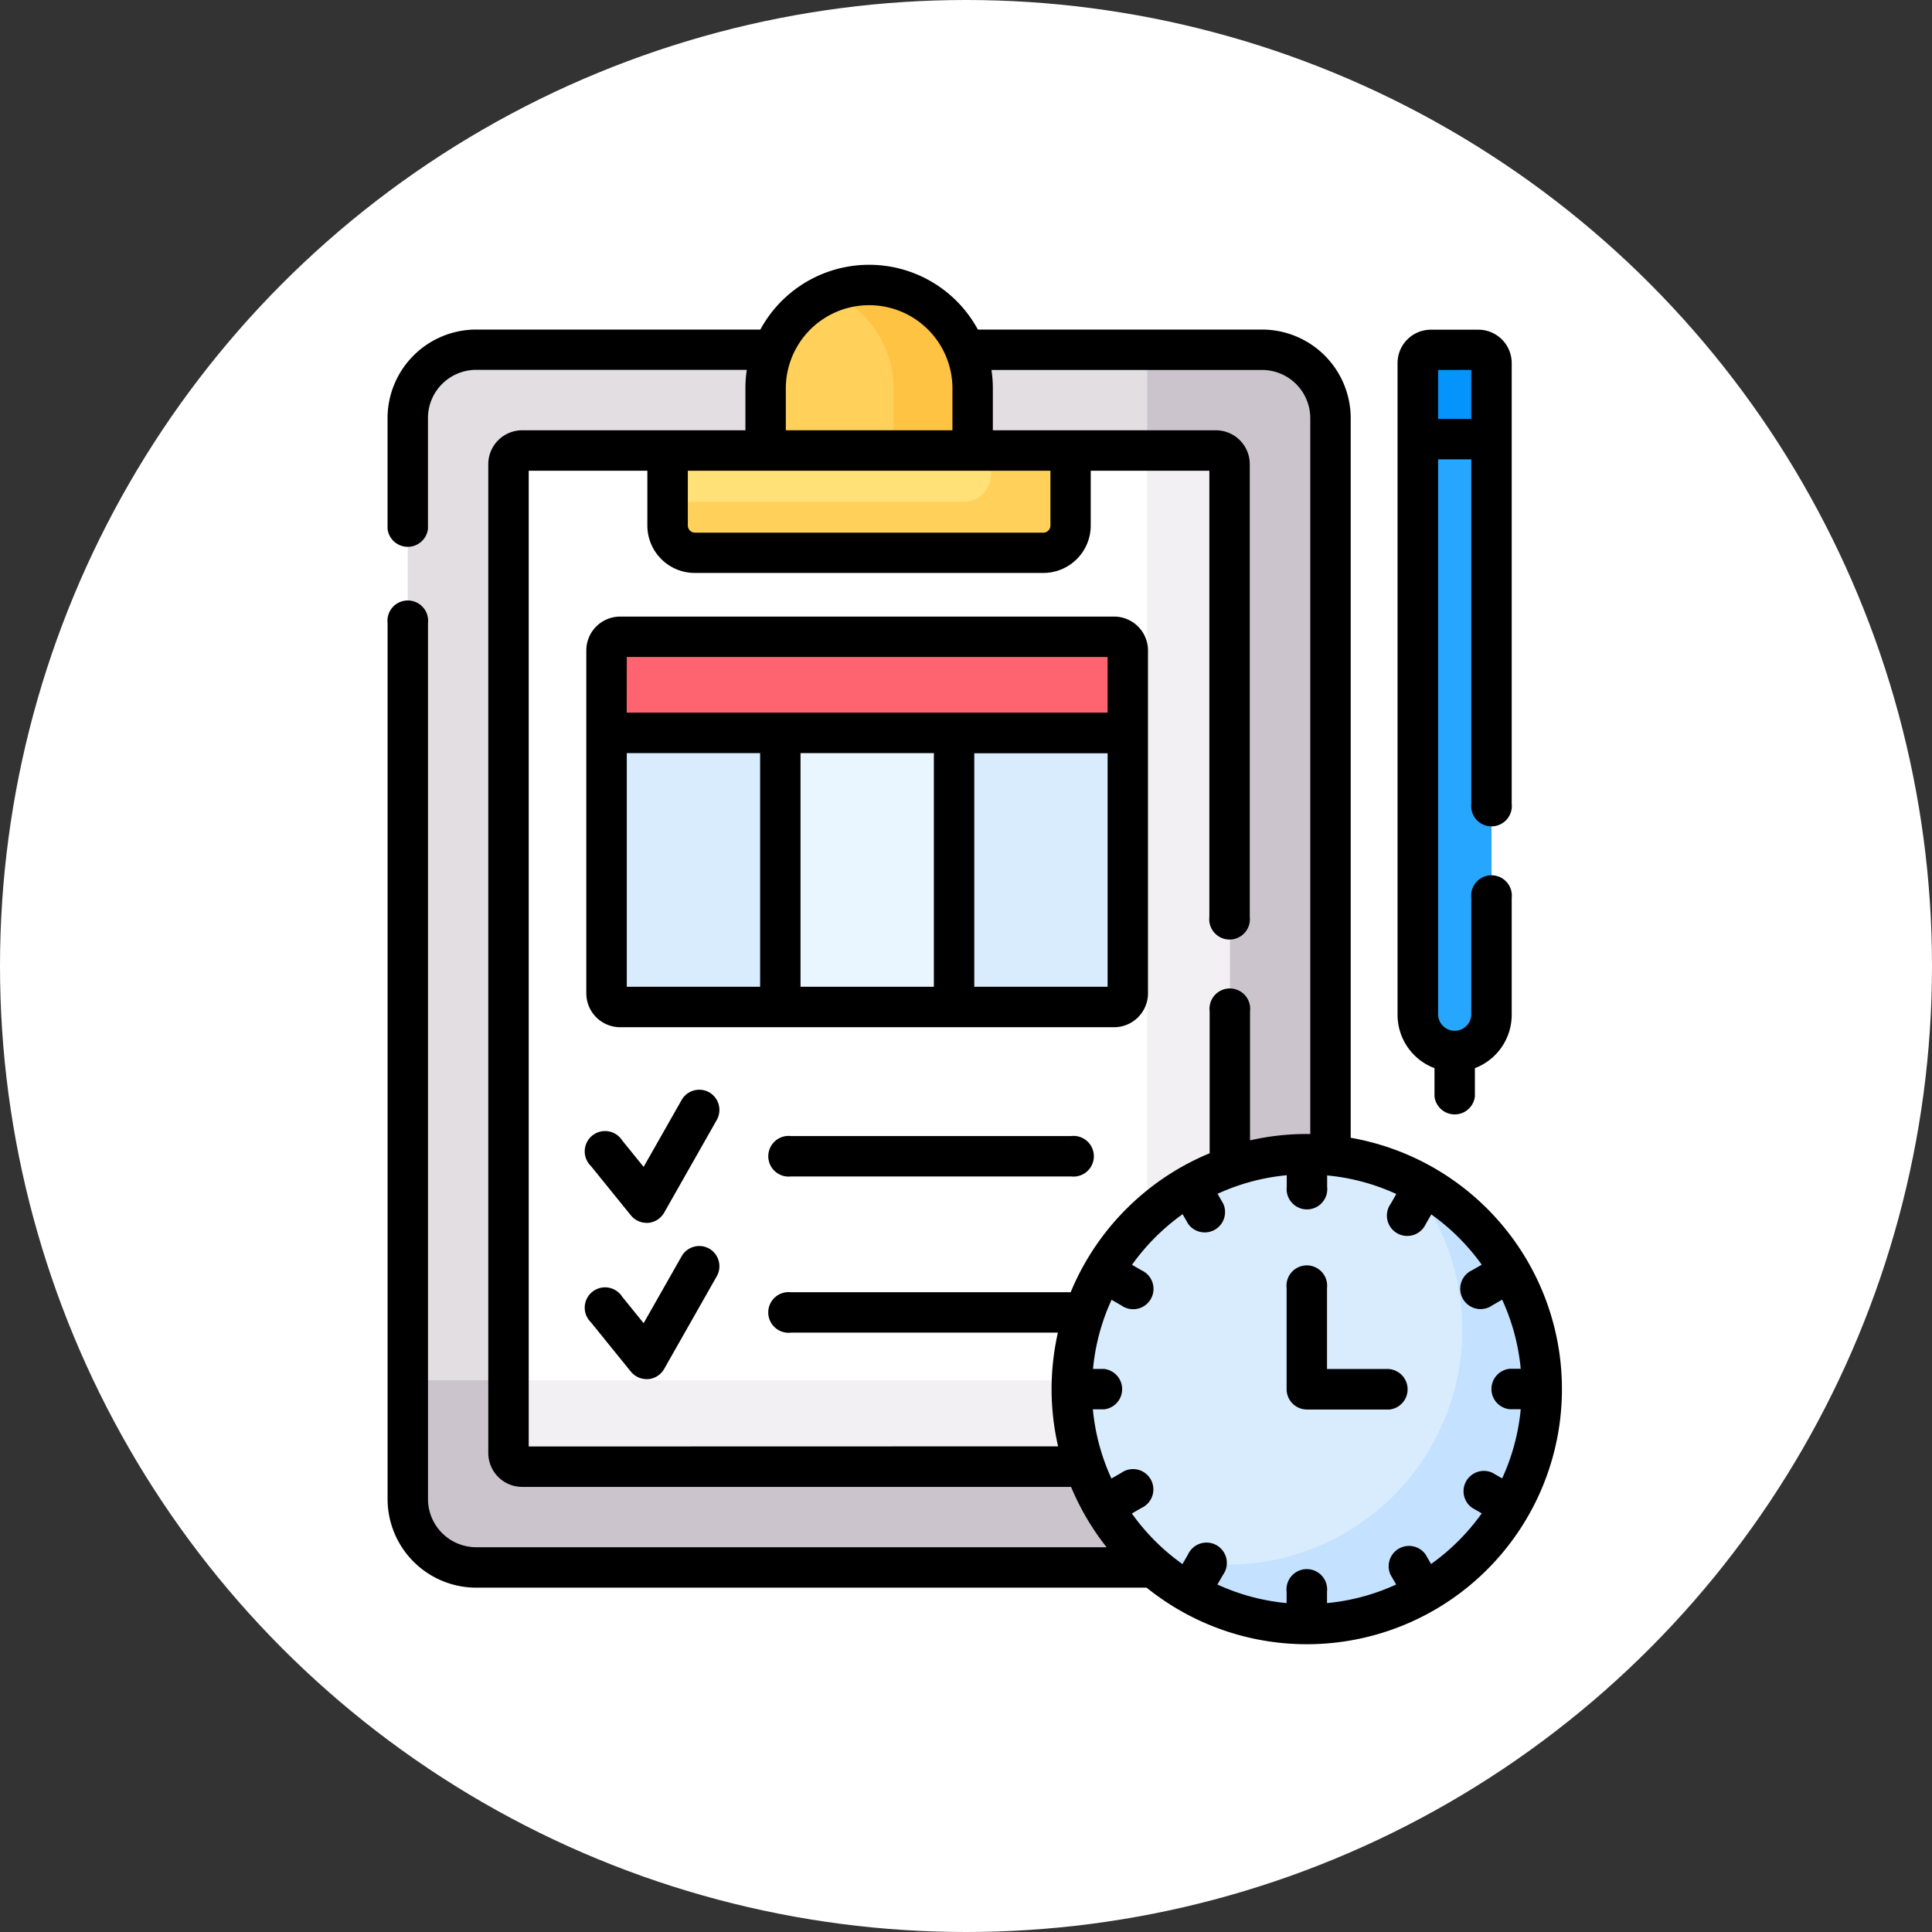<svg xmlns="http://www.w3.org/2000/svg" width="57" height="57" viewBox="0 0 57 57">
  <rect x="0" y="0" width="57" height="57" fill="#333333" stroke="none"/>
  <g id="Grupo_1121479" data-name="Grupo 1121479" transform="translate(-195.051 -11367)">
    <g id="Grupo_1121420" data-name="Grupo 1121420" transform="translate(-425 6244)">
      <circle id="Elipse_11781" data-name="Elipse 11781" cx="28.5" cy="28.5" r="28.5" transform="translate(620.051 5123)" fill="#fff"/>
    </g>
    <g id="Grupo_1121478" data-name="Grupo 1121478" transform="translate(168.418 11374.812)">
      <g id="Grupo_1121476" data-name="Grupo 1121476" transform="translate(38.663 0.596)">
        <g id="Grupo_1121474" data-name="Grupo 1121474" transform="translate(0)">
          <g id="Grupo_1121469" data-name="Grupo 1121469">
            <g id="Grupo_1121463" data-name="Grupo 1121463">
              <g id="Grupo_1121462" data-name="Grupo 1121462">
                <g id="Grupo_1121448" data-name="Grupo 1121448" transform="translate(0 1.911)">
                  <path id="Trazado_919696" data-name="Trazado 919696" d="M65.238,62.2a6.856,6.856,0,0,1,7.552-6.818V33.557a2.018,2.018,0,0,0-2.018-2.018H47.585a2.018,2.018,0,0,0-2.018,2.018v31.89a2.018,2.018,0,0,0,2.018,2.018H67.7a6.841,6.841,0,0,1-2.466-5.26Z" transform="translate(-45.567 -31.539)" fill="#e2dee2"/>
                </g>
                <g id="Grupo_1121451" data-name="Grupo 1121451" transform="translate(0 1.911)">
                  <g id="Grupo_1121449" data-name="Grupo 1121449" transform="translate(21.816)">
                    <path id="Trazado_919697" data-name="Trazado 919697" d="M324.708,55.351a6.893,6.893,0,0,1,.7.035V33.557a2.018,2.018,0,0,0-2.018-2.018H320V57.232A6.827,6.827,0,0,1,324.708,55.351Z" transform="translate(-320 -31.539)" fill="#cbc4cc"/>
                  </g>
                  <g id="Grupo_1121450" data-name="Grupo 1121450" transform="translate(0 30.404)">
                    <path id="Trazado_919698" data-name="Trazado 919698" d="M65.237,414.262c0-.088,0-.175.007-.262H45.566v3.5a2.018,2.018,0,0,0,2.018,2.018H67.7a6.841,6.841,0,0,1-2.466-5.26Z" transform="translate(-45.566 -414)" fill="#cbc4cc"/>
                  </g>
                </g>
                <g id="Grupo_1121454" data-name="Grupo 1121454" transform="translate(29.802 1.911)">
                  <g id="Grupo_1121452" data-name="Grupo 1121452" transform="translate(0 2.637)">
                    <path id="Trazado_919699" data-name="Trazado 919699" d="M421.542,82.787a1.086,1.086,0,0,1-1.086-1.086V64.714h2.172V81.7A1.086,1.086,0,0,1,421.542,82.787Z" transform="translate(-420.456 -64.714)" fill="#26a6fe"/>
                  </g>
                  <g id="Grupo_1121453" data-name="Grupo 1121453" transform="translate(0)">
                    <path id="Trazado_919700" data-name="Trazado 919700" d="M422.24,31.538h-1.4a.388.388,0,0,0-.388.388v2.249h2.172V31.926A.388.388,0,0,0,422.24,31.538Z" transform="translate(-420.456 -31.538)" fill="#0593fc"/>
                  </g>
                </g>
                <g id="Grupo_1121455" data-name="Grupo 1121455" transform="translate(10.558)">
                  <path id="Trazado_919701" data-name="Trazado 919701" d="M184.484,12.464v-1.91a3.054,3.054,0,0,0-6.108,0v1.91Z" transform="translate(-178.376 -7.5)" fill="#ffd15b"/>
                </g>
                <g id="Grupo_1121456" data-name="Grupo 1121456" transform="translate(12.444)">
                  <path id="Trazado_919702" data-name="Trazado 919702" d="M203.275,7.5a3.044,3.044,0,0,0-1.168.232,3.055,3.055,0,0,1,1.886,2.822v1.91h2.335v-1.91A3.054,3.054,0,0,0,203.275,7.5Z" transform="translate(-202.107 -7.5)" fill="#ffc344"/>
                </g>
                <g id="Grupo_1121457" data-name="Grupo 1121457" transform="translate(2.973 4.884)">
                  <path id="Trazado_919703" data-name="Trazado 919703" d="M99.659,96.625a6.864,6.864,0,0,1,4.58-6.464V69.336a.4.4,0,0,0-.4-.4H83.364a.4.4,0,0,0-.4.4V98.509a.4.4,0,0,0,.4.4h16.689A6.82,6.82,0,0,1,99.659,96.625Z" transform="translate(-82.96 -68.932)" fill="#fff"/>
                </g>
                <g id="Grupo_1121460" data-name="Grupo 1121460" transform="translate(2.973 4.884)">
                  <g id="Grupo_1121458" data-name="Grupo 1121458" transform="translate(18.843)">
                    <path id="Trazado_919704" data-name="Trazado 919704" d="M322.435,90.161V69.336a.4.4,0,0,0-.4-.4H320v22.72A6.861,6.861,0,0,1,322.435,90.161Z" transform="translate(-320 -68.932)" fill="#f3f0f3"/>
                  </g>
                  <g id="Grupo_1121459" data-name="Grupo 1121459" transform="translate(0 27.431)">
                    <path id="Trazado_919705" data-name="Trazado 919705" d="M99.659,414.262c0-.088,0-.175.007-.262H82.96v2.146a.4.4,0,0,0,.4.4h16.689A6.819,6.819,0,0,1,99.659,414.262Z" transform="translate(-82.96 -414)" fill="#f3f0f3"/>
                  </g>
                </g>
                <g id="Grupo_1121461" data-name="Grupo 1121461" transform="translate(7.667 4.883)">
                  <path id="Trazado_919706" data-name="Trazado 919706" d="M153.092,71.951H142.816a.807.807,0,0,1-.807-.807V68.931H153.9v2.213A.807.807,0,0,1,153.092,71.951Z" transform="translate(-142.009 -68.931)" fill="#ffe177"/>
                </g>
              </g>
            </g>
            <g id="Grupo_1121468" data-name="Grupo 1121468" transform="translate(5.864 10.379)">
              <g id="Grupo_1121464" data-name="Grupo 1121464" transform="translate(0)">
                <path id="Trazado_919707" data-name="Trazado 919707" d="M134.707,140.9H119.329v-2.44a.4.4,0,0,1,.4-.4H134.31a.4.4,0,0,1,.4.4Z" transform="translate(-119.329 -138.067)" fill="#fe646f"/>
              </g>
              <g id="Grupo_1121465" data-name="Grupo 1121465" transform="translate(0 2.837)">
                <path id="Trazado_919708" data-name="Trazado 919708" d="M119.329,173.755h5.126v8.086h-4.729a.4.4,0,0,1-.4-.4Z" transform="translate(-119.329 -173.755)" fill="#d8ecfe"/>
              </g>
              <g id="Grupo_1121466" data-name="Grupo 1121466" transform="translate(5.126 2.837)">
                <path id="Trazado_919709" data-name="Trazado 919709" d="M183.811,173.755h5.126v8.086h-5.126Z" transform="translate(-183.811 -173.755)" fill="#eaf6ff"/>
              </g>
              <g id="Grupo_1121467" data-name="Grupo 1121467" transform="translate(10.252 2.837)">
                <path id="Trazado_919710" data-name="Trazado 919710" d="M248.294,173.755h5.126v7.688a.4.4,0,0,1-.4.4h-4.729Z" transform="translate(-248.294 -173.755)" fill="#d8ecfe"/>
              </g>
            </g>
          </g>
          <g id="Grupo_1121473" data-name="Grupo 1121473" transform="translate(19.592 25.644)">
            <g id="Grupo_1121472" data-name="Grupo 1121472">
              <g id="Grupo_1121470" data-name="Grupo 1121470">
                <circle id="Elipse_11956" data-name="Elipse 11956" cx="6.932" cy="6.932" r="6.932" fill="#d8ecfe"/>
              </g>
              <g id="Grupo_1121471" data-name="Grupo 1121471" transform="translate(1.697 0.632)">
                <path id="Trazado_919711" data-name="Trazado 919711" d="M321.5,338.038a6.934,6.934,0,0,1-8.13,10.845,6.933,6.933,0,1,0,8.13-10.845Z" transform="translate(-313.372 -338.038)" fill="#c4e2ff"/>
              </g>
            </g>
          </g>
        </g>
        <g id="Grupo_1121475" data-name="Grupo 1121475" transform="translate(7.667 4.883)">
          <path id="Trazado_919712" data-name="Trazado 919712" d="M151.548,68.931v.708a.807.807,0,0,1-.807.807h-8.732v.7a.807.807,0,0,0,.807.807h10.276a.807.807,0,0,0,.807-.807V68.931Z" transform="translate(-142.009 -68.931)" fill="#ffd15b"/>
        </g>
      </g>
      <g id="Grupo_1121477" data-name="Grupo 1121477" transform="translate(38.067 0)">
        <path id="Trazado_919713" data-name="Trazado 919713" d="M115.455,306.229a.6.6,0,0,0-.813.224l-1.122,1.976-.632-.78a.6.6,0,1,0-.926.751l1.182,1.459a.6.6,0,0,0,.463.221l.049,0a.6.6,0,0,0,.469-.3l1.553-2.736A.6.6,0,0,0,115.455,306.229Z" transform="translate(-105.965 -281.814)"/>
        <path id="Trazado_919714" data-name="Trazado 919714" d="M189.14,323.36h-8.267a.6.6,0,1,0,0,1.192h8.267a.6.6,0,1,0,0-1.192Z" transform="translate(-168.971 -297.655)"/>
        <path id="Trazado_919715" data-name="Trazado 919715" d="M115.455,364.228a.6.6,0,0,0-.813.224l-1.122,1.976-.632-.78a.6.6,0,1,0-.926.751l1.182,1.459a.6.6,0,0,0,.463.221l.049,0a.6.6,0,0,0,.469-.3l1.553-2.736A.6.6,0,0,0,115.455,364.228Z" transform="translate(-105.965 -335.202)"/>
        <path id="Trazado_919716" data-name="Trazado 919716" d="M66.483,25.756V4.525a2.617,2.617,0,0,0-2.614-2.614H55.483a3.649,3.649,0,0,0-6.417,0H40.681a2.617,2.617,0,0,0-2.614,2.614V7.79a.6.6,0,0,0,1.192,0V4.525A1.423,1.423,0,0,1,40.681,3.1h7.985a3.661,3.661,0,0,0-.041.547V4.883H42.039a1,1,0,0,0-1,1V35.056a1,1,0,0,0,1,1H58.233a7.538,7.538,0,0,0,1.048,1.78h-18.6a1.423,1.423,0,0,1-1.421-1.421V10.573a.6.6,0,1,0-1.192,0V36.415a2.617,2.617,0,0,0,2.614,2.614H60.462a7.527,7.527,0,1,0,6.021-13.273ZM49.817,3.65a2.458,2.458,0,1,1,4.916,0V4.883H49.817Zm7.807,2.426V7.692a.211.211,0,0,1-.211.211H47.137a.211.211,0,0,1-.211-.211V6.076ZM42.232,34.864V6.076h3.5V7.692a1.4,1.4,0,0,0,1.4,1.4H57.413a1.4,1.4,0,0,0,1.4-1.4V6.076h3.5V19.238a.6.6,0,1,0,1.192,0V5.883a1,1,0,0,0-1-1H55.925V3.65a3.663,3.663,0,0,0-.041-.547h7.985a1.423,1.423,0,0,1,1.421,1.421v21.12h-.1a7.529,7.529,0,0,0-1.677.188V22.02a.6.6,0,1,0-1.192,0v4.193a7.572,7.572,0,0,0-4.1,4.1H49.968a.6.6,0,1,0,0,1.192h7.876a7.555,7.555,0,0,0,.006,3.355Zm26.624,3.47-.165-.286a.6.6,0,0,0-1.033.6l.166.288a6.285,6.285,0,0,1-2.04.548v-.333a.6.6,0,1,0-1.192,0v.333a6.283,6.283,0,0,1-2.041-.548l.166-.288a.6.6,0,1,0-1.033-.6l-.165.286a6.388,6.388,0,0,1-1.493-1.493l.286-.165a.6.6,0,1,0-.6-1.033l-.288.166a6.283,6.283,0,0,1-.548-2.041h.333a.6.6,0,0,0,0-1.192H58.88a6.282,6.282,0,0,1,.548-2.04l.288.166a.6.6,0,1,0,.6-1.033l-.286-.165a6.387,6.387,0,0,1,1.493-1.493l.165.286a.6.6,0,0,0,1.033-.6l-.166-.288a6.283,6.283,0,0,1,2.041-.548V27.2a.6.6,0,1,0,1.192,0v-.333a6.283,6.283,0,0,1,2.041.548l-.166.288a.6.6,0,1,0,1.033.6l.165-.286A6.387,6.387,0,0,1,70.349,29.5l-.286.165a.6.6,0,1,0,.6,1.033l.288-.166a6.283,6.283,0,0,1,.548,2.04h-.333a.6.6,0,0,0,0,1.192h.333a6.283,6.283,0,0,1-.548,2.041l-.288-.166a.6.6,0,0,0-.6,1.033l.286.165a6.384,6.384,0,0,1-1.493,1.493Z" transform="translate(-38.067 0)"/>
        <path id="Trazado_919717" data-name="Trazado 919717" d="M374.761,375.257h-1.842V372.87a.6.6,0,1,0-1.192,0v2.983a.6.6,0,0,0,.6.6h2.439a.6.6,0,0,0,0-1.192Z" transform="translate(-345.202 -342.68)"/>
        <path id="Trazado_919718" data-name="Trazado 919718" d="M414.042,45.829v.834a.6.6,0,0,0,1.192,0v-.834a1.684,1.684,0,0,0,1.086-1.571v-3.45a.6.6,0,1,0-1.192,0v3.45a.49.49,0,0,1-.979,0V27.868h.979V38.026a.6.6,0,1,0,1.192,0v-13a.985.985,0,0,0-.984-.984h-1.4a.985.985,0,0,0-.984.984V44.258A1.683,1.683,0,0,0,414.042,45.829Zm1.086-20.6v1.445h-.979V25.23Z" transform="translate(-383.154 -22.127)"/>
        <path id="Trazado_919719" data-name="Trazado 919719" d="M112.823,142.682h14.583a1,1,0,0,0,.994-.994V131.561a1,1,0,0,0-.994-.994H112.823a1,1,0,0,0-.994.994v10.128A1,1,0,0,0,112.823,142.682Zm.2-8.086h3.934v6.893h-3.934Zm5.126,0h3.934v6.893h-3.934Zm9.06,6.893h-3.934V134.6h3.934Zm-14.186-9.73h14.186V133.4H113.021Z" transform="translate(-105.965 -120.188)"/>
      </g>
    </g>
  </g>
</svg>
